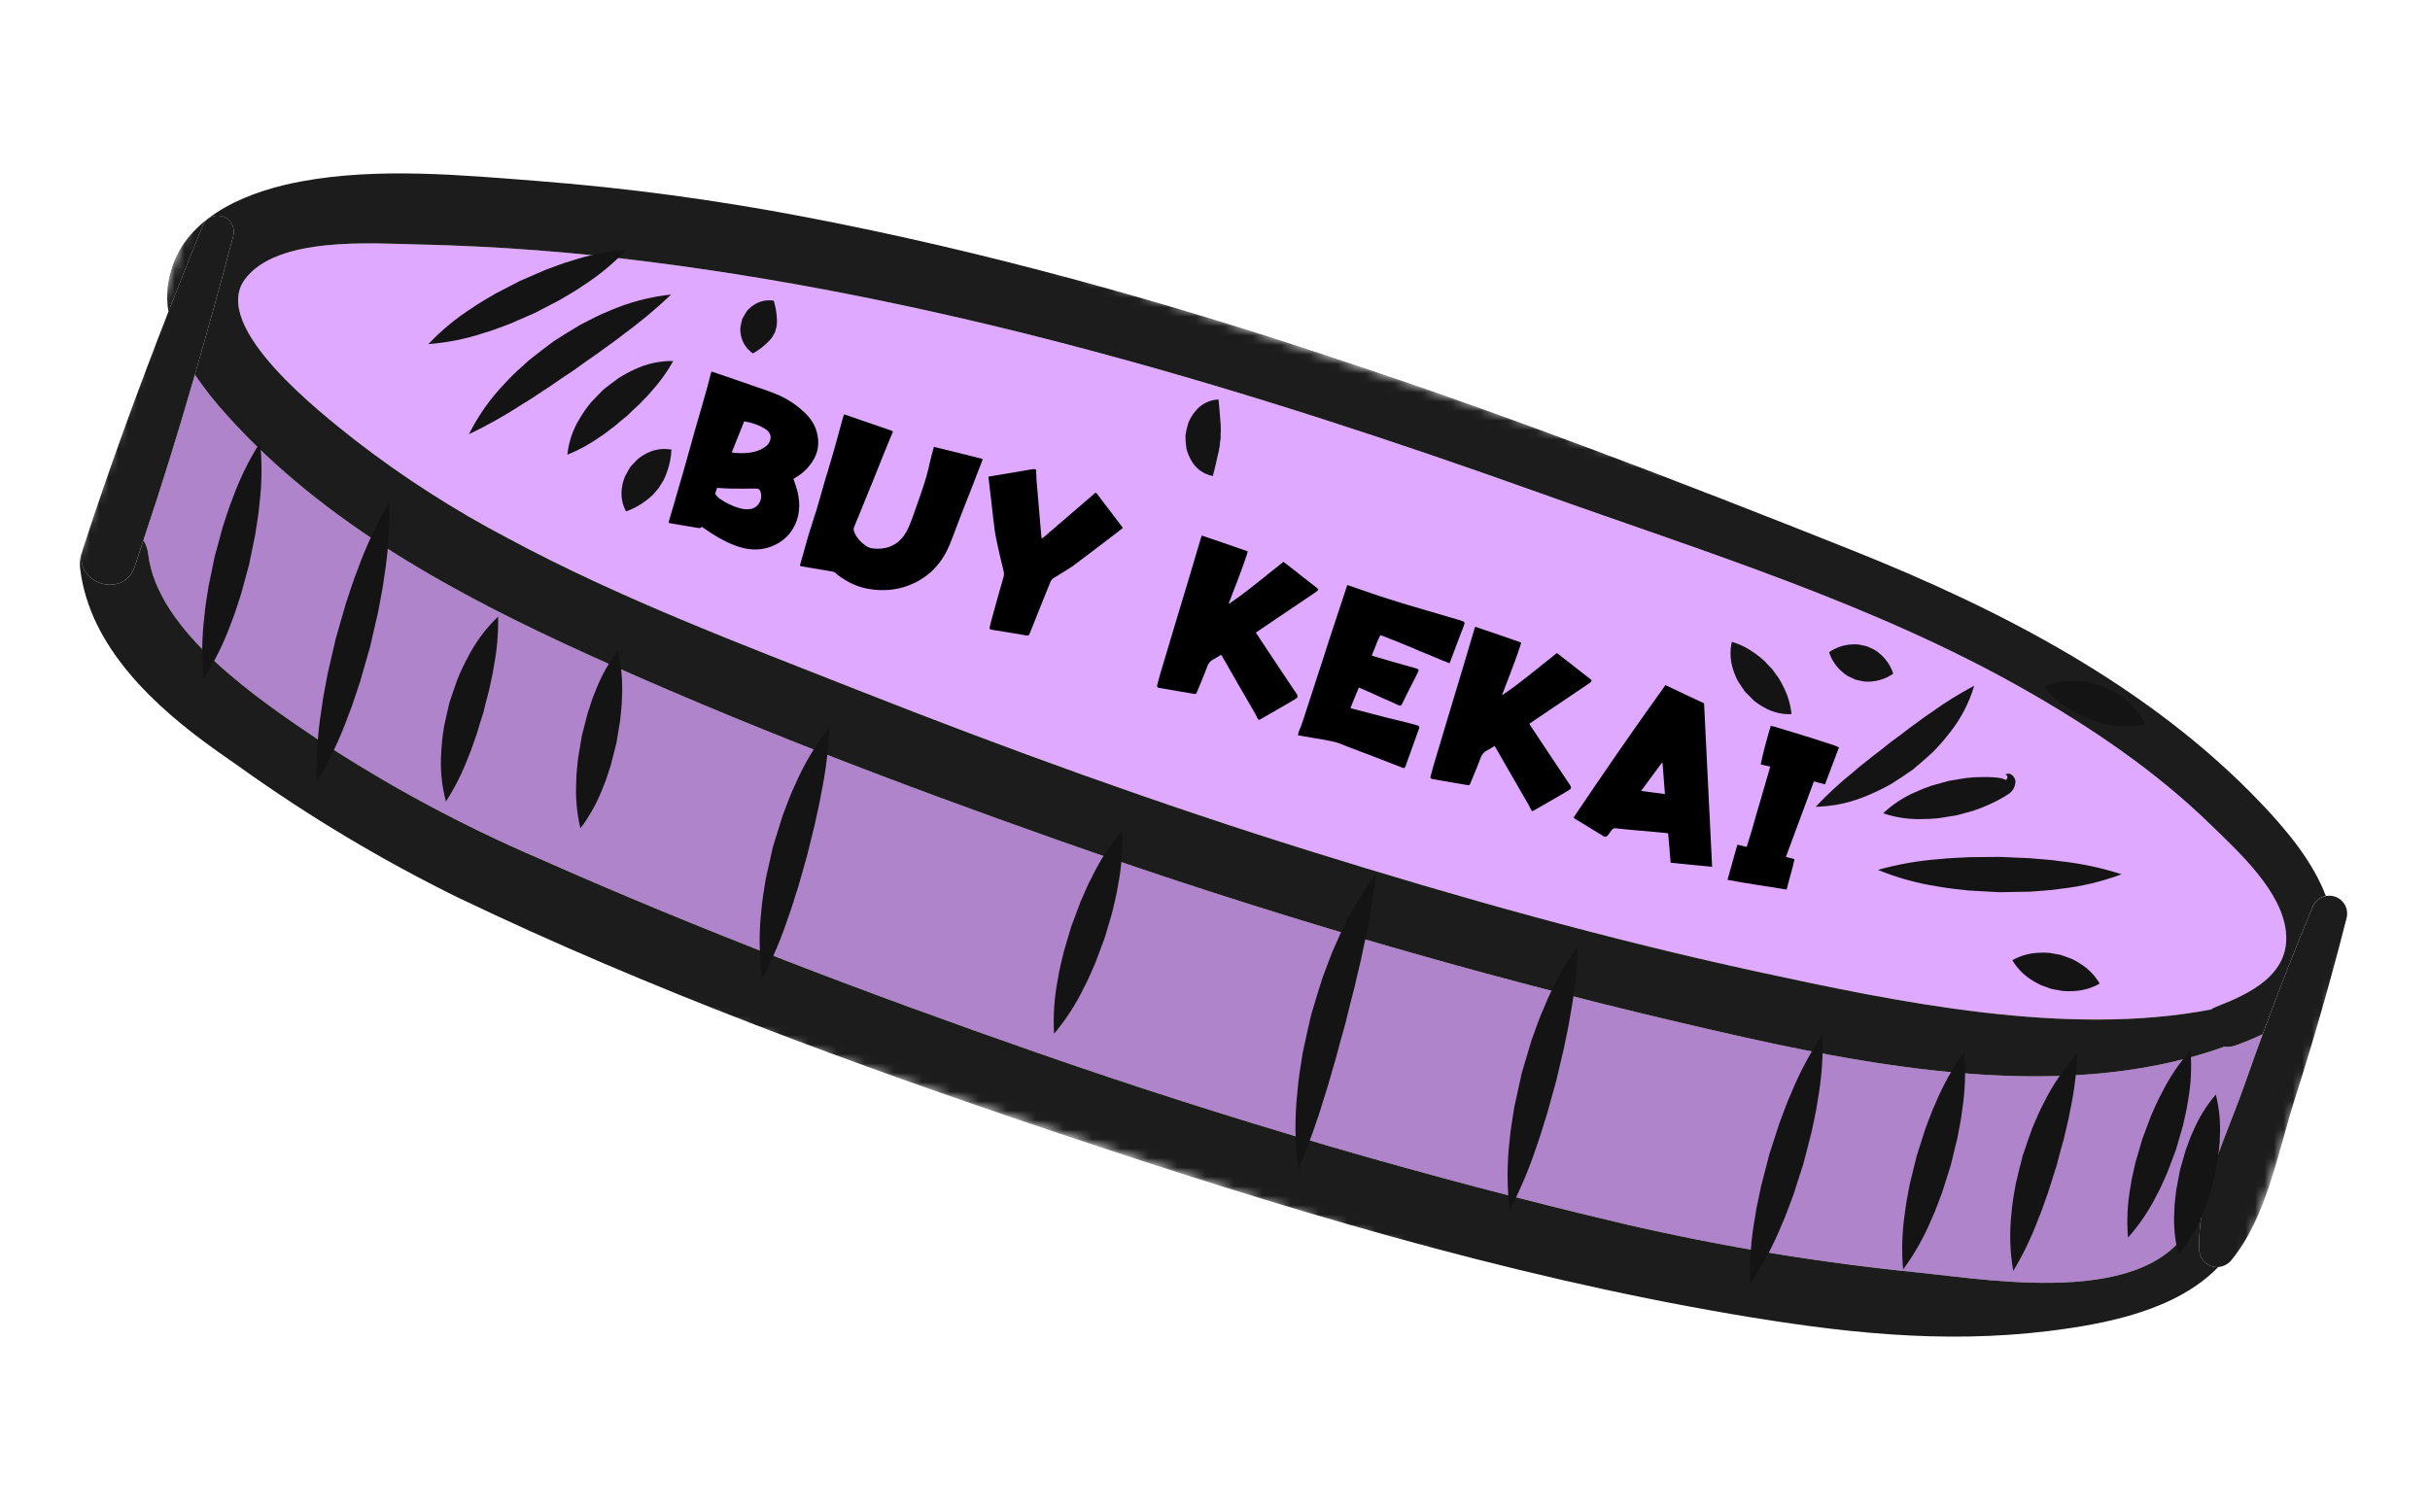 <svg width="257" height="160" viewBox="0 0 257 160" fill="none" xmlns="http://www.w3.org/2000/svg">
<g clip-path="url(#clip0_11_16969)">
<mask id="mask0_11_16969" style="mask-type:luminance" maskUnits="userSpaceOnUse" x="0" y="0" width="257" height="159">
<path d="M256.382 76.333L27.623 0L0.076 82.557L228.834 158.89L256.382 76.333Z" fill="white"/>
</mask>
<g mask="url(#mask0_11_16969)">
<path d="M237.423 114.654C238.038 112.896 238.668 111.149 239.308 109.405C238.362 109.859 237.392 110.261 236.401 110.607C236.035 110.737 235.643 110.777 235.258 110.724C217.41 117.166 195.525 112.364 177.704 108.177C155.444 102.944 133.486 96.504 111.925 88.887C95.157 82.966 78.358 76.58 62.158 69.225C48.309 62.941 34.362 55.436 24.061 43.993C22.807 42.626 21.654 41.169 20.611 39.634C18.91 45.516 17.096 51.355 15.168 57.151C15.448 57.605 15.622 58.117 15.677 58.648C16.663 66.832 27.384 74.019 33.688 78.278C41.088 83.142 48.904 87.344 57.042 90.834C74.191 98.448 91.889 105.164 109.6 111.334C130.028 118.466 150.813 124.531 171.871 129.506C182.131 131.877 192.533 133.59 203.012 134.634C211.152 135.478 228.917 138.56 232.343 128.092C232.49 127.621 232.774 127.204 233.158 126.895C234.111 122.705 236.063 118.553 237.425 114.656" fill="#B084CB"/>
<path d="M37.607 46.603C42.684 50.529 48.098 54.001 53.785 56.977C65.628 63.334 78.26 68.091 90.742 73.014C106.522 79.24 122.459 85.021 138.657 90.07C154.189 94.912 169.933 99.339 185.837 102.792C200.739 106.027 218.6 109.724 233.849 106.794C234.008 106.684 234.18 106.592 234.359 106.521C237.885 105.153 242.21 103.125 241.768 98.626C241.341 94.288 236.829 90.195 233.851 87.29C228.031 81.616 221.217 76.992 214.17 72.98C198.18 63.878 180.12 58.332 162.859 52.158C132.383 41.257 101.109 31.845 68.918 27.732C60.725 26.666 52.481 26.04 44.221 25.855C39.438 25.76 29.287 24.951 25.897 29.552C22.175 34.605 34.047 43.783 37.607 46.603Z" fill="#DEA9FF"/>
<path d="M24.658 25.007C23.373 29.88 22.019 34.763 20.607 39.633C21.651 41.168 22.804 42.624 24.057 43.993C34.36 55.437 48.305 62.941 62.153 69.228C78.353 76.582 95.152 82.968 111.92 88.89C133.481 96.506 155.44 102.945 177.7 108.179C195.521 112.368 217.406 117.168 235.253 110.725C235.638 110.779 236.031 110.739 236.398 110.609C237.388 110.262 238.359 109.86 239.305 109.405C240.961 104.895 242.714 100.421 244.565 95.983C244.677 95.677 244.867 95.406 245.115 95.195C245.363 94.985 245.662 94.842 245.982 94.781C244.61 91.13 241.811 87.813 239.313 85.169C227.466 72.635 211.551 64.455 195.712 58.142C159.858 43.851 123.06 30.177 85.045 22.934C75.754 21.156 66.371 19.893 56.94 19.153C48.749 18.518 40.006 17.688 31.864 19.192C26.624 20.161 20.299 22.529 18.286 27.997C17.705 29.591 17.541 31.306 17.811 32.981C18.996 29.948 20.198 26.931 21.419 23.929C21.574 23.515 21.884 23.178 22.283 22.988C22.682 22.797 23.14 22.769 23.559 22.909C23.979 23.049 24.327 23.346 24.532 23.738C24.737 24.13 24.782 24.586 24.658 25.01M25.896 29.556C29.286 24.955 39.437 25.762 44.22 25.858C52.48 26.041 60.724 26.666 68.917 27.73C101.108 31.842 132.382 41.257 162.858 52.157C180.121 58.332 198.176 63.876 214.169 72.978C221.216 76.989 228.032 81.611 233.85 87.288C236.828 90.194 241.339 94.285 241.766 98.624C242.211 103.128 237.882 105.154 234.358 106.519C234.178 106.591 234.007 106.682 233.848 106.792C218.605 109.725 200.739 106.028 185.836 102.791C169.931 99.338 154.188 94.911 138.656 90.068C122.457 85.02 106.523 79.239 90.741 73.013C78.261 68.089 65.624 63.335 53.785 56.977C48.099 54 42.685 50.528 37.607 46.602C34.046 43.786 22.175 34.604 25.897 29.552" fill="#1C1C1C"/>
<path d="M25.511 81.252C32.744 86.419 40.386 90.989 48.361 94.917C68.793 104.72 90.459 112.666 111.918 119.874C135.143 127.673 159.094 134.922 183.279 139.041C194.556 140.961 205.328 142.195 216.63 140.816C222.763 140.067 230.196 138.611 234.603 134.041C234.345 134.059 234.085 134.023 233.84 133.936C233.596 133.849 233.373 133.712 233.185 133.533C232.996 133.355 232.847 133.14 232.746 132.901C232.645 132.662 232.595 132.405 232.599 132.146C232.553 130.379 232.74 128.614 233.155 126.895C232.771 127.205 232.487 127.623 232.34 128.094C228.914 138.562 211.149 135.479 203.009 134.635C192.531 133.592 182.131 131.879 171.872 129.506C150.815 124.532 130.03 118.467 109.602 111.337C91.891 105.165 74.193 98.45 57.044 90.837C48.905 87.346 41.09 83.144 33.69 78.279C27.387 74.02 16.665 66.835 15.679 58.647C15.625 58.116 15.451 57.604 15.171 57.15C14.859 58.086 14.563 59.029 14.244 59.959C13.044 63.446 7.734 61.701 8.736 58.236C8.485 58.843 8.396 59.504 8.477 60.156C9.475 68.487 16.451 74.842 22.915 79.428C23.78 80.043 24.646 80.65 25.511 81.252Z" fill="#1C1C1C"/>
<path d="M14.24 59.959C14.559 59.029 14.854 58.085 15.168 57.15C17.101 51.367 18.915 45.528 20.611 39.633C22.019 34.762 23.374 29.879 24.657 25.005C24.782 24.581 24.736 24.125 24.532 23.733C24.327 23.342 23.978 23.045 23.559 22.905C23.14 22.765 22.682 22.793 22.283 22.983C21.884 23.173 21.575 23.511 21.419 23.925C20.198 26.923 18.995 29.941 17.812 32.976C14.571 41.281 11.493 49.692 8.759 58.13C8.747 58.166 8.746 58.199 8.735 58.235C7.733 61.701 13.043 63.446 14.24 59.959Z" fill="#1C1C1C"/>
<path d="M244.567 95.985C242.711 100.424 240.958 104.898 239.307 109.407C238.667 111.151 238.036 112.898 237.422 114.656C236.06 118.555 234.108 122.707 233.155 126.895C232.74 128.614 232.553 130.379 232.599 132.146C232.595 132.405 232.645 132.662 232.745 132.901C232.846 133.14 232.995 133.355 233.184 133.533C233.372 133.711 233.595 133.848 233.839 133.936C234.083 134.023 234.343 134.059 234.601 134.04C234.877 134.02 235.144 133.942 235.388 133.812C235.631 133.682 235.845 133.503 236.015 133.285C239.759 128.687 240.889 121.965 242.66 116.404C244.684 110.044 246.52 103.656 248.161 97.186C248.299 96.716 248.25 96.21 248.023 95.775C247.796 95.34 247.41 95.01 246.944 94.855C246.479 94.7 245.972 94.731 245.529 94.943C245.087 95.154 244.744 95.529 244.572 95.989" fill="#1C1C1C"/>
<path d="M27.513 46.796C27.729 48.989 27.702 51.2 27.431 53.387C27.35 54.469 27.138 55.52 26.988 56.586L26.341 59.736L25.498 62.839C25.149 63.857 24.867 64.892 24.448 65.894C23.702 67.967 22.726 69.95 21.538 71.806C21.318 69.614 21.344 67.404 21.614 65.217C21.693 64.135 21.911 63.085 22.058 62.019L22.708 58.872L23.555 55.77C23.903 54.752 24.189 53.717 24.604 52.715C25.352 50.643 26.327 48.66 27.511 46.802" fill="#141414"/>
<path d="M41.157 53.188C41.23 55.786 41.059 58.387 40.647 60.953C40.494 62.23 40.215 63.464 39.995 64.717L39.141 68.425L38.093 72.085C37.675 73.287 37.326 74.507 36.839 75.694C35.954 78.14 34.84 80.496 33.511 82.732C33.429 80.144 33.595 77.554 34.007 74.997C34.159 73.72 34.446 72.478 34.664 71.219L35.528 67.49L36.589 63.813C37.007 62.606 37.363 61.381 37.847 60.193C38.727 57.757 39.837 55.411 41.161 53.185" fill="#141414"/>
<path d="M52.683 65.229C52.715 66.985 52.564 68.74 52.234 70.465C52.123 71.311 51.898 72.111 51.742 72.934C51.526 73.74 51.321 74.545 51.128 75.354C50.872 76.144 50.627 76.938 50.392 77.736C50.092 78.52 49.87 79.32 49.521 80.099C48.902 81.743 48.112 83.318 47.163 84.797C46.701 83.065 46.535 81.267 46.672 79.479C46.722 78.608 46.818 77.74 46.959 76.879C47.139 76.03 47.33 75.183 47.532 74.34C47.803 73.514 48.084 72.692 48.377 71.875C48.705 71.067 49.076 70.277 49.489 69.509C50.308 67.914 51.387 66.468 52.683 65.229Z" fill="#141414"/>
<path d="M65.347 68.808C65.727 70.447 65.872 72.132 65.777 73.812C65.78 74.631 65.654 75.424 65.586 76.229L65.193 78.605L64.601 80.938C64.335 81.701 64.136 82.478 63.801 83.228C63.211 84.806 62.397 86.29 61.383 87.635C60.999 85.995 60.853 84.309 60.948 82.628C60.944 81.807 61.073 81.011 61.139 80.209L61.539 77.836L62.134 75.505C62.397 74.742 62.601 73.965 62.934 73.215C63.525 71.639 64.337 70.155 65.346 68.807" fill="#141414"/>
<path d="M87.72 76.913C87.621 79.25 87.336 81.576 86.866 83.867C86.689 85.002 86.394 86.1 86.172 87.216L85.357 90.521L84.427 93.798C84.06 94.876 83.773 95.975 83.361 97.049C82.629 99.271 81.716 101.429 80.632 103.503C80.289 101.161 80.248 98.784 80.512 96.431C80.591 95.261 80.819 94.12 80.987 92.968L81.752 89.564L82.789 86.233C83.214 85.148 83.589 84.046 84.102 82.993C85.045 80.822 86.261 78.78 87.722 76.918" fill="#141414"/>
<path d="M118.652 87.864C118.755 89.819 118.616 91.779 118.237 93.7C118.102 94.65 117.839 95.558 117.639 96.487L116.84 99.206L115.844 101.866C115.446 102.728 115.117 103.613 114.653 104.454C113.803 106.217 112.736 107.867 111.477 109.366C111.371 107.411 111.509 105.451 111.888 103.532C112.022 102.581 112.29 101.675 112.49 100.746L113.293 98.029L114.287 95.375C114.682 94.511 115.018 93.628 115.482 92.788C116.332 91.025 117.396 89.375 118.652 87.874" fill="#141414"/>
<path d="M145.531 92.439C145.228 95.153 144.768 97.847 144.151 100.507C143.899 101.833 143.539 103.114 143.26 104.42C142.918 105.709 142.593 107.001 142.284 108.297C141.916 109.577 141.564 110.862 141.228 112.152C140.829 113.429 140.516 114.724 140.081 115.999C139.309 118.618 138.382 121.189 137.303 123.698C136.943 120.953 136.916 118.176 137.223 115.426C137.324 114.05 137.579 112.71 137.783 111.354C138.064 110.015 138.361 108.68 138.674 107.347C139.058 106.032 139.458 104.723 139.877 103.421C140.366 102.14 140.809 100.847 141.396 99.602C142.484 97.058 143.874 94.653 145.535 92.441" fill="#141414"/>
<path d="M166.845 100.171C166.785 102.612 166.525 105.044 166.069 107.443C165.899 108.634 165.608 109.788 165.386 110.959L164.564 114.43L163.61 117.866C163.233 118.998 162.932 120.148 162.509 121.273C161.748 123.594 160.797 125.848 159.665 128.012C159.371 125.566 159.37 123.093 159.661 120.646C159.753 119.433 159.991 118.244 160.17 117.043L160.949 113.496L161.987 110.017C162.409 108.878 162.78 107.726 163.287 106.618C164.215 104.336 165.411 102.171 166.848 100.17" fill="#141414"/>
<path d="M192.761 109.442C192.831 111.787 192.655 114.133 192.237 116.443C192.084 117.589 191.799 118.701 191.578 119.828L190.718 123.152L189.665 126.423C189.245 127.494 188.894 128.583 188.407 129.634C187.522 131.808 186.41 133.883 185.089 135.825C185.015 133.479 185.189 131.132 185.606 128.823C185.759 127.675 186.048 126.565 186.267 125.438L187.128 122.112L188.187 118.844C188.604 117.773 188.96 116.684 189.445 115.633C190.33 113.459 191.44 111.384 192.756 109.44" fill="#141414"/>
<path d="M207.741 111.3C207.91 113.35 207.836 115.414 207.52 117.447C207.417 118.452 207.184 119.421 207.013 120.407L206.303 123.311L205.4 126.16C205.03 127.09 204.728 128.04 204.292 128.952C203.502 130.851 202.488 132.65 201.271 134.309C201.098 132.258 201.17 130.194 201.487 128.161C201.589 127.155 201.826 126.187 201.995 125.2L202.708 122.298L203.618 119.45C203.985 118.52 204.291 117.571 204.727 116.658C205.517 114.759 206.529 112.961 207.741 111.3Z" fill="#141414"/>
<path d="M219.683 111.521C219.612 113.565 219.356 115.599 218.917 117.598C218.754 118.584 218.478 119.525 218.269 120.494C218.001 121.44 217.744 122.388 217.498 123.339C217.191 124.274 216.894 125.211 216.607 126.15C216.255 127.074 215.983 128.02 215.582 128.936C214.869 130.854 213.979 132.702 212.926 134.456C212.564 132.41 212.504 130.322 212.748 128.259C212.814 127.236 213.031 126.246 213.189 125.239C213.421 124.253 213.664 123.268 213.917 122.286C214.238 121.322 214.57 120.364 214.912 119.41C215.322 118.476 215.682 117.529 216.178 116.632C217.094 114.768 218.275 113.047 219.683 111.521Z" fill="#141414"/>
<path d="M231.671 111.109C231.818 112.918 231.725 114.739 231.394 116.524C231.283 117.399 231.043 118.24 230.866 119.1L230.138 121.608L229.218 124.053C228.843 124.846 228.537 125.661 228.097 126.431C227.291 128.057 226.27 129.568 225.061 130.923C224.909 129.114 225 127.293 225.331 125.508C225.44 124.632 225.687 123.793 225.863 122.934L226.596 120.426L227.52 117.983C227.892 117.189 228.204 116.376 228.645 115.606C229.451 113.98 230.47 112.469 231.674 111.112" fill="#141414"/>
<path d="M234.346 115.792C234.723 117.278 234.866 118.814 234.771 120.344C234.772 121.086 234.648 121.796 234.581 122.525L234.186 124.659L233.598 126.747C233.331 127.427 233.134 128.122 232.801 128.787C232.206 130.201 231.393 131.513 230.393 132.676C230.012 131.19 229.867 129.654 229.962 128.123C229.96 127.381 230.089 126.668 230.154 125.941L230.552 123.809L231.146 121.722C231.411 121.042 231.612 120.346 231.944 119.681C232.539 118.269 233.349 116.957 234.346 115.792Z" fill="#141414"/>
<path d="M66.256 26.421C64.879 27.872 63.33 29.15 61.645 30.228C60.847 30.799 59.989 31.251 59.16 31.757L56.585 33.098L53.922 34.258C53.003 34.581 52.116 34.966 51.168 35.226C49.268 35.856 47.297 36.252 45.301 36.404C46.677 34.95 48.225 33.67 49.912 32.592C50.71 32.021 51.569 31.574 52.397 31.063L54.977 29.727L57.636 28.572C58.553 28.247 59.442 27.865 60.389 27.605C62.288 26.975 64.257 26.577 66.252 26.42" fill="#141414"/>
<path d="M70.98 31.162C69.376 32.684 67.676 34.101 65.891 35.406C65.05 36.087 64.158 36.666 63.309 37.315C62.429 37.913 61.561 38.527 60.704 39.155C59.815 39.735 58.935 40.332 58.064 40.945C57.156 41.507 56.301 42.141 55.365 42.684C53.514 43.895 51.586 44.982 49.592 45.94C50.605 43.915 51.925 42.059 53.507 40.438C54.254 39.599 55.105 38.881 55.93 38.123C56.8 37.428 57.684 36.748 58.581 36.084C59.521 35.481 60.47 34.896 61.431 34.328C62.428 33.825 63.404 33.285 64.453 32.882C66.528 31.977 68.73 31.398 70.982 31.162" fill="#141414"/>
<path d="M71.205 38.189C70.562 39.348 69.784 40.428 68.888 41.405C68.501 41.898 68.048 42.29 67.642 42.741C67.199 43.143 66.765 43.554 66.339 43.973C65.873 44.345 65.413 44.728 64.961 45.119C64.462 45.465 64.022 45.872 63.484 46.196C62.404 46.968 61.237 47.608 60.005 48.104C60.147 46.725 60.603 45.397 61.34 44.223C61.679 43.653 62.062 43.109 62.483 42.596C62.932 42.115 63.391 41.642 63.859 41.179C64.378 40.77 64.904 40.373 65.438 39.987C65.998 39.631 66.584 39.317 67.191 39.048C68.445 38.462 69.817 38.169 71.202 38.192" fill="#141414"/>
<path d="M71.013 47.566C70.978 48.381 70.817 49.185 70.535 49.95C70.43 50.256 70.303 50.554 70.154 50.842C69.987 51.096 69.827 51.355 69.675 51.617C69.472 51.841 69.275 52.071 69.083 52.308C68.853 52.536 68.608 52.748 68.348 52.941C67.702 53.439 66.98 53.833 66.211 54.107C65.789 53.324 65.639 52.422 65.785 51.544C65.844 51.154 65.948 50.771 66.096 50.404C66.275 50.067 66.464 49.732 66.662 49.402C66.92 49.113 67.183 48.835 67.455 48.564C67.759 48.313 68.092 48.101 68.447 47.929C69.239 47.53 70.141 47.402 71.013 47.566Z" fill="#141414"/>
<path d="M81.835 31.811C82.029 32.456 82.141 33.122 82.169 33.795C82.179 34.028 82.17 34.261 82.139 34.492C82.081 34.692 82.03 34.892 81.986 35.091C81.884 35.267 81.785 35.447 81.695 35.635C81.56 35.825 81.408 36.002 81.242 36.165C80.763 36.641 80.225 37.053 79.64 37.39C79.004 36.971 78.555 36.323 78.386 35.58C78.312 35.268 78.285 34.947 78.304 34.627C78.362 34.325 78.43 34.024 78.511 33.725C78.656 33.451 78.813 33.185 78.978 32.926C79.182 32.678 79.422 32.461 79.69 32.284C80.318 31.855 81.088 31.686 81.838 31.81" fill="#141414"/>
<path d="M198.611 92.023C200.732 91.429 202.908 91.049 205.105 90.887C206.183 90.758 207.253 90.754 208.32 90.682L211.527 90.654L214.729 90.794C215.798 90.907 216.867 90.939 217.935 91.112C220.125 91.354 222.285 91.816 224.383 92.49C222.306 93.263 220.143 93.78 217.94 94.028C216.862 94.204 215.782 94.234 214.701 94.331L211.458 94.388L208.221 94.209C207.143 94.075 206.064 94.001 204.993 93.789C202.802 93.459 200.66 92.867 198.611 92.023Z" fill="#141414"/>
<path d="M199.164 86.04C200.149 85.111 201.287 84.358 202.528 83.817C203.104 83.549 203.695 83.313 204.297 83.111L206.113 82.608L207.971 82.302C208.603 82.234 209.238 82.202 209.874 82.203C210.194 82.203 210.517 82.211 210.839 82.233C211.124 82.241 211.408 82.277 211.686 82.34C211.769 82.361 211.851 82.389 211.929 82.425L211.98 82.443L212.007 82.451L212.021 82.455L212.029 82.456C211.998 82.436 212.299 82.626 212.171 82.546C212.158 82.528 212.044 82.509 212.124 82.513C212.261 82.48 212.468 82.104 212.12 81.945C212.245 81.798 212.557 81.812 212.75 81.963C212.858 82.039 212.949 82.137 213.018 82.25C213.088 82.363 213.134 82.489 213.153 82.62C213.159 82.911 213.086 83.198 212.942 83.451C212.799 83.704 212.59 83.915 212.337 84.059C211.932 84.329 211.642 84.47 211.362 84.626C211.083 84.782 210.786 84.923 210.494 85.055C209.917 85.323 209.325 85.559 208.723 85.763L206.907 86.26L205.05 86.555C204.418 86.622 203.783 86.655 203.148 86.653C201.794 86.679 200.446 86.471 199.164 86.038" fill="#141414"/>
<path d="M192.023 85.354C193.267 84.034 194.6 82.802 196.013 81.667C196.66 81.076 197.362 80.589 198.016 80.032C198.702 79.522 199.373 78.996 200.032 78.456C200.725 77.963 201.408 77.451 202.08 76.918C202.791 76.436 203.443 75.886 204.184 75.417C205.651 74.352 207.193 73.392 208.795 72.543C208.263 74.35 207.385 76.037 206.212 77.511C205.647 78.244 205.037 78.942 204.385 79.6C203.707 80.222 203.01 80.829 202.297 81.421C201.539 81.951 200.769 82.461 199.989 82.951C199.183 83.407 198.349 83.811 197.493 84.163C195.763 84.907 193.906 85.31 192.023 85.352" fill="#141414"/>
<path d="M128.876 42.26C128.969 43.314 129.037 44.014 129.075 44.648C129.131 44.976 129.087 45.247 129.119 45.535C129.095 45.806 129.088 46.077 129.097 46.349C129.049 46.616 129.017 46.886 129.002 47.157C128.924 47.436 128.933 47.709 128.827 48.027C128.702 48.649 128.526 49.328 128.274 50.36C127.796 50.272 127.344 50.079 126.95 49.796C126.556 49.512 126.23 49.144 125.995 48.719C125.76 48.321 125.584 47.89 125.475 47.44C125.41 46.987 125.376 46.53 125.373 46.072C125.445 45.62 125.548 45.173 125.68 44.734C125.855 44.307 126.092 43.907 126.382 43.549C126.678 43.164 127.054 42.849 127.486 42.627C127.916 42.404 128.392 42.279 128.876 42.26Z" fill="#141414"/>
<path d="M183.165 67.898C184.074 68.175 184.928 68.608 185.688 69.177C186.019 69.414 186.334 69.672 186.631 69.95C186.896 70.24 187.165 70.525 187.437 70.804C187.661 71.128 187.888 71.44 188.126 71.755C188.341 72.1 188.533 72.459 188.703 72.828C189.118 73.684 189.379 74.607 189.473 75.553C188.474 75.592 187.485 75.353 186.614 74.862C186.216 74.648 185.84 74.398 185.489 74.115C185.172 73.809 184.859 73.496 184.553 73.176C184.299 72.814 184.051 72.444 183.814 72.075C183.603 71.676 183.43 71.259 183.297 70.828C182.985 69.881 182.938 68.867 183.161 67.895" fill="#141414"/>
<path d="M193.444 69.001C194.082 68.553 194.824 68.275 195.6 68.193C195.915 68.155 196.233 68.15 196.549 68.178L197.43 68.364L198.248 68.74C199.187 69.322 199.89 70.217 200.234 71.267C199.329 71.9 198.229 72.194 197.128 72.095L196.249 71.906L195.433 71.525C195.163 71.358 194.911 71.162 194.682 70.942C194.111 70.41 193.685 69.741 193.444 68.999" fill="#141414"/>
<path d="M216.197 72.662C217.187 72.196 218.275 71.978 219.368 72.025C219.871 72.036 220.371 72.089 220.865 72.182L222.293 72.581L223.634 73.211C224.068 73.465 224.48 73.753 224.866 74.074C225.725 74.755 226.403 75.636 226.841 76.64C225.803 76.859 224.733 76.892 223.683 76.739C223.217 76.682 222.754 76.598 222.297 76.487L220.985 76.08L219.731 75.522C219.313 75.307 218.908 75.067 218.518 74.804C217.626 74.23 216.841 73.505 216.197 72.662Z" fill="#141414"/>
<path d="M212.827 101.582C213.651 101.119 214.57 100.851 215.513 100.799C215.924 100.767 216.337 100.77 216.748 100.807L217.931 101.017L219.06 101.421C219.435 101.594 219.795 101.797 220.136 102.029C220.928 102.546 221.589 103.24 222.067 104.056C221.245 104.522 220.325 104.792 219.382 104.844C218.97 104.874 218.557 104.872 218.146 104.835L216.966 104.62L215.836 104.211C215.462 104.039 215.103 103.835 214.762 103.603C213.97 103.087 213.309 102.395 212.827 101.582Z" fill="#141414"/>
</g>
<path d="M83.912 50.661C84.075 51.134 84.23 51.555 84.348 52.013C84.591 53.054 84.613 54.095 84.243 55.129C83.755 56.443 82.84 57.343 81.518 57.837C80.255 58.302 79.015 58.184 77.767 57.718C76.564 57.267 75.478 56.61 74.423 55.864C74.364 55.819 74.305 55.775 74.224 55.724C74.135 55.842 74.046 55.886 73.906 55.864C72.924 55.708 71.927 55.523 70.945 55.368C70.879 55.346 70.813 55.324 70.717 55.316C70.754 55.132 70.79 54.947 70.85 54.77C71.086 53.987 71.323 53.205 71.537 52.415C71.781 51.61 71.995 50.82 72.232 50.038C72.446 49.248 72.683 48.465 72.89 47.697C73.089 46.952 73.318 46.191 73.518 45.445C73.747 44.685 73.954 43.917 74.183 43.157C74.405 42.345 74.642 41.562 74.863 40.75C74.974 40.344 75.07 39.908 75.181 39.502C75.203 39.436 75.218 39.391 75.27 39.31C75.359 39.34 75.425 39.362 75.491 39.384C77.02 39.894 78.54 40.426 80.061 40.958C80.704 41.173 81.368 41.394 82.018 41.66C83.059 42.081 84.04 42.68 84.889 43.455C85.576 44.054 86.144 44.785 86.38 45.7C86.697 46.816 86.549 47.849 85.929 48.824C85.485 49.488 84.924 50.064 84.223 50.47C84.127 50.536 84.031 50.602 83.912 50.661ZM77.386 47.868C78.442 48.024 79.623 47.95 80.443 47.559C80.65 47.456 80.864 47.331 81.063 47.175C81.278 46.976 81.44 46.711 81.492 46.408C81.544 45.957 81.308 45.632 80.946 45.389C80.444 45.049 79.89 44.864 79.329 44.702C79.122 44.657 78.938 44.62 78.709 44.568C78.266 45.676 77.83 46.761 77.386 47.868ZM75.842 51.611C75.768 51.833 75.701 52.032 75.628 52.254C75.79 52.431 75.923 52.623 76.122 52.763C76.764 53.199 77.458 53.554 78.204 53.753C78.581 53.879 78.994 53.894 79.378 53.85C80.153 53.739 80.752 52.831 80.405 51.952C80.316 51.775 80.206 51.664 79.977 51.687C79.873 51.701 79.785 51.672 79.681 51.686C78.869 51.686 78.049 51.708 77.245 51.686C76.802 51.685 76.351 51.634 75.842 51.611ZM89.264 43.832C89.353 43.862 89.397 43.877 89.464 43.899C91.051 44.453 92.646 44.985 94.233 45.539C94.454 45.613 94.462 45.665 94.373 45.857C94.307 45.983 94.24 46.108 94.196 46.241C93.671 47.518 93.139 48.817 92.629 50.124C92.127 51.335 91.639 52.575 91.129 53.808C90.863 54.458 90.59 55.13 90.324 55.779C90.265 55.956 90.272 56.082 90.338 56.252C90.589 56.901 91.047 57.374 91.586 57.751C91.866 57.943 92.206 58.032 92.523 58.039C93.439 58.099 94.266 57.907 95.004 57.316C95.448 56.947 95.787 56.445 96.039 55.914C96.194 55.596 96.297 55.286 96.43 54.962C96.792 53.95 97.162 52.916 97.502 51.898C97.879 50.842 98.16 49.779 98.396 48.701C98.5 48.243 98.633 47.771 98.773 47.276C100.486 47.675 102.184 48.119 103.934 48.555C103.89 48.688 103.86 48.776 103.83 48.865C103.099 50.762 102.367 52.66 101.606 54.572C101.222 55.576 100.86 56.587 100.453 57.584C99.522 59.858 97.897 61.408 95.542 62.123C94.205 62.514 92.876 62.514 91.518 62.233C90.44 61.996 89.502 61.486 88.631 60.851C88.594 60.814 88.55 60.799 88.513 60.762C88.329 60.504 88.048 60.46 87.79 60.423C86.786 60.26 85.789 60.075 84.807 59.92C84.741 59.897 84.674 59.875 84.608 59.853C84.608 59.779 84.623 59.735 84.645 59.669C84.911 58.724 85.177 57.778 85.443 56.833C85.569 56.383 85.716 55.94 85.864 55.497C86.012 54.98 86.182 54.471 86.352 53.962C86.596 53.083 86.862 52.212 87.106 51.333C87.246 50.839 87.387 50.344 87.542 49.879C87.719 49.273 87.904 48.646 88.082 48.041C88.303 47.302 88.503 46.556 88.703 45.811C88.873 45.228 89.013 44.659 89.183 44.076C89.205 44.01 89.235 43.921 89.264 43.832ZM104.538 50.43C105.195 50.305 105.815 50.217 106.443 50.106C107.381 49.951 108.296 49.789 109.234 49.634C109.308 49.634 109.36 49.627 109.434 49.627C109.507 49.627 109.589 49.679 109.581 49.775C109.603 50.078 109.596 50.395 109.618 50.698C109.78 52.721 109.971 54.729 110.133 56.752C110.14 56.804 110.162 56.885 110.177 56.989C110.243 56.937 110.28 56.9 110.339 56.871C112.068 55.38 113.788 53.911 115.517 52.42C115.583 52.368 115.65 52.317 115.694 52.258C115.849 52.088 115.923 52.088 116.056 52.28C116.225 52.509 116.395 52.738 116.565 52.967C117.274 53.868 117.953 54.783 118.654 55.707C118.691 55.743 118.698 55.795 118.75 55.862C118.55 56.017 118.351 56.172 118.151 56.327C116.6 57.508 115.072 58.696 113.506 59.847C112.989 60.216 112.413 60.541 111.881 60.88C111.66 61.028 111.401 61.139 111.246 61.308C111.084 61.5 111.017 61.773 110.914 62.01C110.367 63.353 109.82 64.697 109.295 66.048C109.162 66.373 109.029 66.698 108.896 67.022C108.8 67.237 108.793 67.259 108.535 67.222C107.324 67.015 106.113 66.808 104.895 66.623C104.666 66.571 104.629 66.534 104.681 66.305C104.784 65.847 104.917 65.375 105.043 64.924C105.39 63.662 105.738 62.399 106.107 61.144C106.196 60.879 106.203 60.635 106.137 60.391C105.857 59.239 105.577 58.087 105.348 56.928C105.223 56.345 105.157 55.732 105.083 55.141C104.958 54.115 104.84 53.066 104.722 52.018C104.648 51.501 104.604 50.969 104.538 50.43ZM127.1 56.654C128.761 57.209 130.348 57.763 131.958 58.324C131.928 58.413 131.921 58.509 131.891 58.598C131.699 59.173 131.499 59.772 131.285 60.34C130.967 61.218 130.627 62.09 130.287 62.961C130.191 63.249 130.073 63.529 129.955 63.81C129.977 63.817 129.992 63.847 130.014 63.854C130.073 63.825 130.132 63.795 130.176 63.736C131.919 62.57 133.515 61.182 135.176 59.891C135.354 59.728 135.546 59.596 135.745 59.441C136.158 59.751 136.564 60.083 136.978 60.393C137.716 60.984 138.461 61.553 139.222 62.151C139.259 62.188 139.303 62.203 139.34 62.24C139.428 62.343 139.421 62.439 139.325 62.506C139.251 62.58 139.126 62.661 139.03 62.727C136.999 64.093 134.968 65.458 132.93 66.845C132.9 66.86 132.87 66.875 132.826 66.934C132.974 67.155 133.136 67.406 133.284 67.628C134.56 69.556 135.837 71.483 137.121 73.388C137.298 73.669 137.284 73.787 136.981 73.957C136.516 74.245 136.028 74.525 135.541 74.806C134.81 75.226 134.079 75.647 133.347 76.067C133.126 76.215 133.089 76.178 132.971 75.942C132.897 75.794 132.823 75.646 132.75 75.499C131.576 73.483 130.41 71.445 129.259 69.436C129.23 69.377 129.193 69.34 129.141 69.273C128.897 69.413 128.668 69.583 128.403 69.716C127.967 69.915 127.753 70.262 127.605 70.705C127.302 71.54 126.932 72.352 126.607 73.178C126.496 73.437 126.496 73.437 126.238 73.4C125.049 73.2 123.89 72.986 122.724 72.793C122.65 72.793 122.605 72.778 122.561 72.764C122.384 72.704 122.347 72.668 122.377 72.505C122.48 72.121 122.591 71.715 122.695 71.331C123.264 69.404 123.855 67.485 124.424 65.558C124.89 64.015 125.348 62.494 125.806 60.973C126.205 59.63 126.605 58.286 126.996 56.964C127.026 56.876 127.063 56.765 127.1 56.654ZM142.492 61.889C142.602 61.926 142.669 61.948 142.757 61.977C144.02 62.399 145.267 62.864 146.537 63.263C147.49 63.581 148.435 63.847 149.394 64.143C151.056 64.623 152.709 65.126 154.37 65.606C154.481 65.643 154.592 65.68 154.703 65.717C154.917 65.813 154.931 65.843 154.85 66.086C154.784 66.286 154.717 66.485 154.621 66.699C154.207 67.792 153.793 68.884 153.387 69.955C153.365 70.021 153.343 70.088 153.313 70.176C153.055 70.066 152.819 69.962 152.575 69.881C151.778 69.541 150.98 69.201 150.153 68.876C149.489 68.58 148.817 68.307 148.123 68.026C147.518 67.775 146.883 67.538 146.255 67.28C146.189 67.258 146.1 67.228 145.99 67.191C145.613 67.878 145.413 68.623 145.073 69.347C145.206 69.391 145.287 69.443 145.406 69.458C146.794 69.872 148.189 70.263 149.584 70.655C149.695 70.692 149.784 70.722 149.894 70.759C150.027 70.803 150.064 70.914 150.005 71.017C149.924 71.187 149.843 71.357 149.761 71.526C149.266 72.493 148.771 73.461 148.298 74.435C148.158 74.708 148.136 74.701 147.877 74.59C147.302 74.324 146.704 74.051 146.12 73.807C145.419 73.474 144.688 73.157 143.98 72.846C143.891 72.817 143.824 72.794 143.721 72.735C143.403 73.466 143.123 74.16 142.827 74.898C142.938 74.936 143.019 74.987 143.093 74.987C144.245 75.298 145.382 75.579 146.511 75.882C147.582 76.141 148.63 76.392 149.693 76.673C150.166 76.806 150.18 76.835 150.003 77.293C149.56 78.548 149.094 79.796 148.651 81.051C148.547 81.287 148.518 81.302 148.304 81.206C147.824 81.021 147.366 80.844 146.908 80.666C145.535 80.134 144.184 79.61 142.826 79.107C142.324 78.915 141.851 78.708 141.342 78.538C140.936 78.427 140.493 78.353 140.079 78.265C139.215 78.124 138.352 77.983 137.517 77.828C137.421 77.821 137.355 77.799 137.266 77.769C137.303 77.658 137.311 77.562 137.34 77.474C137.51 77.038 137.688 76.58 137.835 76.137C138.412 74.336 139.011 72.542 139.58 70.763C139.853 69.943 140.119 69.146 140.363 68.341C140.991 66.459 141.597 64.569 142.225 62.686C142.314 62.42 142.395 62.177 142.492 61.889ZM156.018 66.304C157.679 66.858 159.266 67.412 160.876 67.974C160.846 68.062 160.839 68.159 160.809 68.247C160.617 68.823 160.417 69.421 160.203 69.989C159.885 70.868 159.545 71.739 159.205 72.61C159.109 72.898 158.991 73.179 158.873 73.459C158.895 73.467 158.91 73.496 158.932 73.504C158.991 73.474 159.05 73.445 159.094 73.385C160.837 72.219 162.433 70.832 164.094 69.54C164.272 69.378 164.464 69.245 164.663 69.09C165.076 69.4 165.482 69.733 165.896 70.043C166.634 70.634 167.379 71.203 168.14 71.801C168.177 71.838 168.221 71.853 168.258 71.889C168.346 71.993 168.339 72.089 168.243 72.155C168.169 72.229 168.044 72.31 167.948 72.377C165.917 73.742 163.886 75.107 161.847 76.495C161.818 76.51 161.788 76.524 161.744 76.583C161.892 76.805 162.054 77.056 162.202 77.278C163.478 79.205 164.755 81.132 166.039 83.038C166.216 83.319 166.202 83.437 165.899 83.606C165.434 83.894 164.946 84.175 164.459 84.455C163.728 84.876 162.997 85.296 162.265 85.717C162.044 85.865 162.007 85.828 161.889 85.591C161.815 85.444 161.741 85.296 161.668 85.148C160.494 83.132 159.328 81.094 158.177 79.085C158.148 79.026 158.111 78.989 158.059 78.923C157.815 79.063 157.586 79.233 157.32 79.365C156.885 79.565 156.671 79.912 156.523 80.355C156.22 81.189 155.85 82.001 155.525 82.828C155.414 83.086 155.414 83.086 155.156 83.049C153.967 82.85 152.808 82.635 151.642 82.443C151.568 82.443 151.523 82.428 151.479 82.413C151.302 82.354 151.265 82.317 151.295 82.155C151.398 81.771 151.509 81.365 151.612 80.981C152.182 79.054 152.773 77.134 153.342 75.207C153.808 73.664 154.266 72.144 154.724 70.623C155.123 69.279 155.522 67.935 155.914 66.614C155.944 66.525 155.981 66.414 156.018 66.304ZM176.142 72.477C177.523 73.135 178.881 73.785 180.225 74.406C180.511 80.187 180.79 85.917 181.076 91.698C179.592 91.572 178.167 91.417 176.69 91.269C176.595 90.228 176.514 89.216 176.425 88.153C175.997 88.108 175.591 88.071 175.163 88.027C173.73 87.894 172.313 87.79 170.866 87.627C170.696 87.619 170.563 87.649 170.46 87.811C170.319 88.01 170.186 88.188 170.053 88.365C169.891 88.557 169.765 88.564 169.559 88.446C168.577 87.847 167.617 87.257 166.635 86.658C166.576 86.614 166.495 86.562 166.421 86.488C169.59 81.786 172.796 77.121 176.142 72.477ZM175.83 80.717C175.808 80.71 175.785 80.703 175.763 80.695C175.039 81.684 174.323 82.651 173.562 83.677C174.411 83.788 175.238 83.892 176.087 84.003C175.999 82.866 175.911 81.803 175.83 80.717ZM188.877 90.658C189.194 90.74 189.489 90.814 189.785 90.888C189.57 91.973 189.23 92.992 188.957 94.106C186.882 93.759 184.807 93.485 182.703 93.078C183.051 91.816 183.405 90.605 183.745 89.365C183.908 89.394 184.07 89.424 184.225 89.475C184.388 89.505 184.543 89.557 184.727 89.594C184.772 89.461 184.801 89.372 184.838 89.262C185.001 88.701 185.186 88.147 185.341 87.608C185.6 86.685 185.851 85.784 186.124 84.891C186.398 83.924 186.686 82.986 186.96 82.019C187.056 81.731 187.13 81.436 187.218 81.096C186.871 81.03 186.554 80.948 186.214 80.86C186.503 79.479 186.872 78.15 187.279 76.784C187.53 76.843 187.781 76.903 188.024 76.984C188.32 77.058 188.586 77.146 188.873 77.243C189.722 77.501 190.594 77.767 191.443 78.026C192.284 78.307 193.133 78.566 193.975 78.846C194.13 78.898 194.3 78.979 194.492 79.068C194.004 80.382 193.502 81.667 193.014 82.981C192.63 82.877 192.246 82.774 191.84 82.663C190.85 85.335 189.867 87.986 188.877 90.658Z" fill="black"/>
</g>
<defs>
<clipPath id="clip0_11_16969">
<rect width="241.525" height="87.271" fill="white" transform="translate(27.623) rotate(18.453)"/>
</clipPath>
</defs>
</svg>
